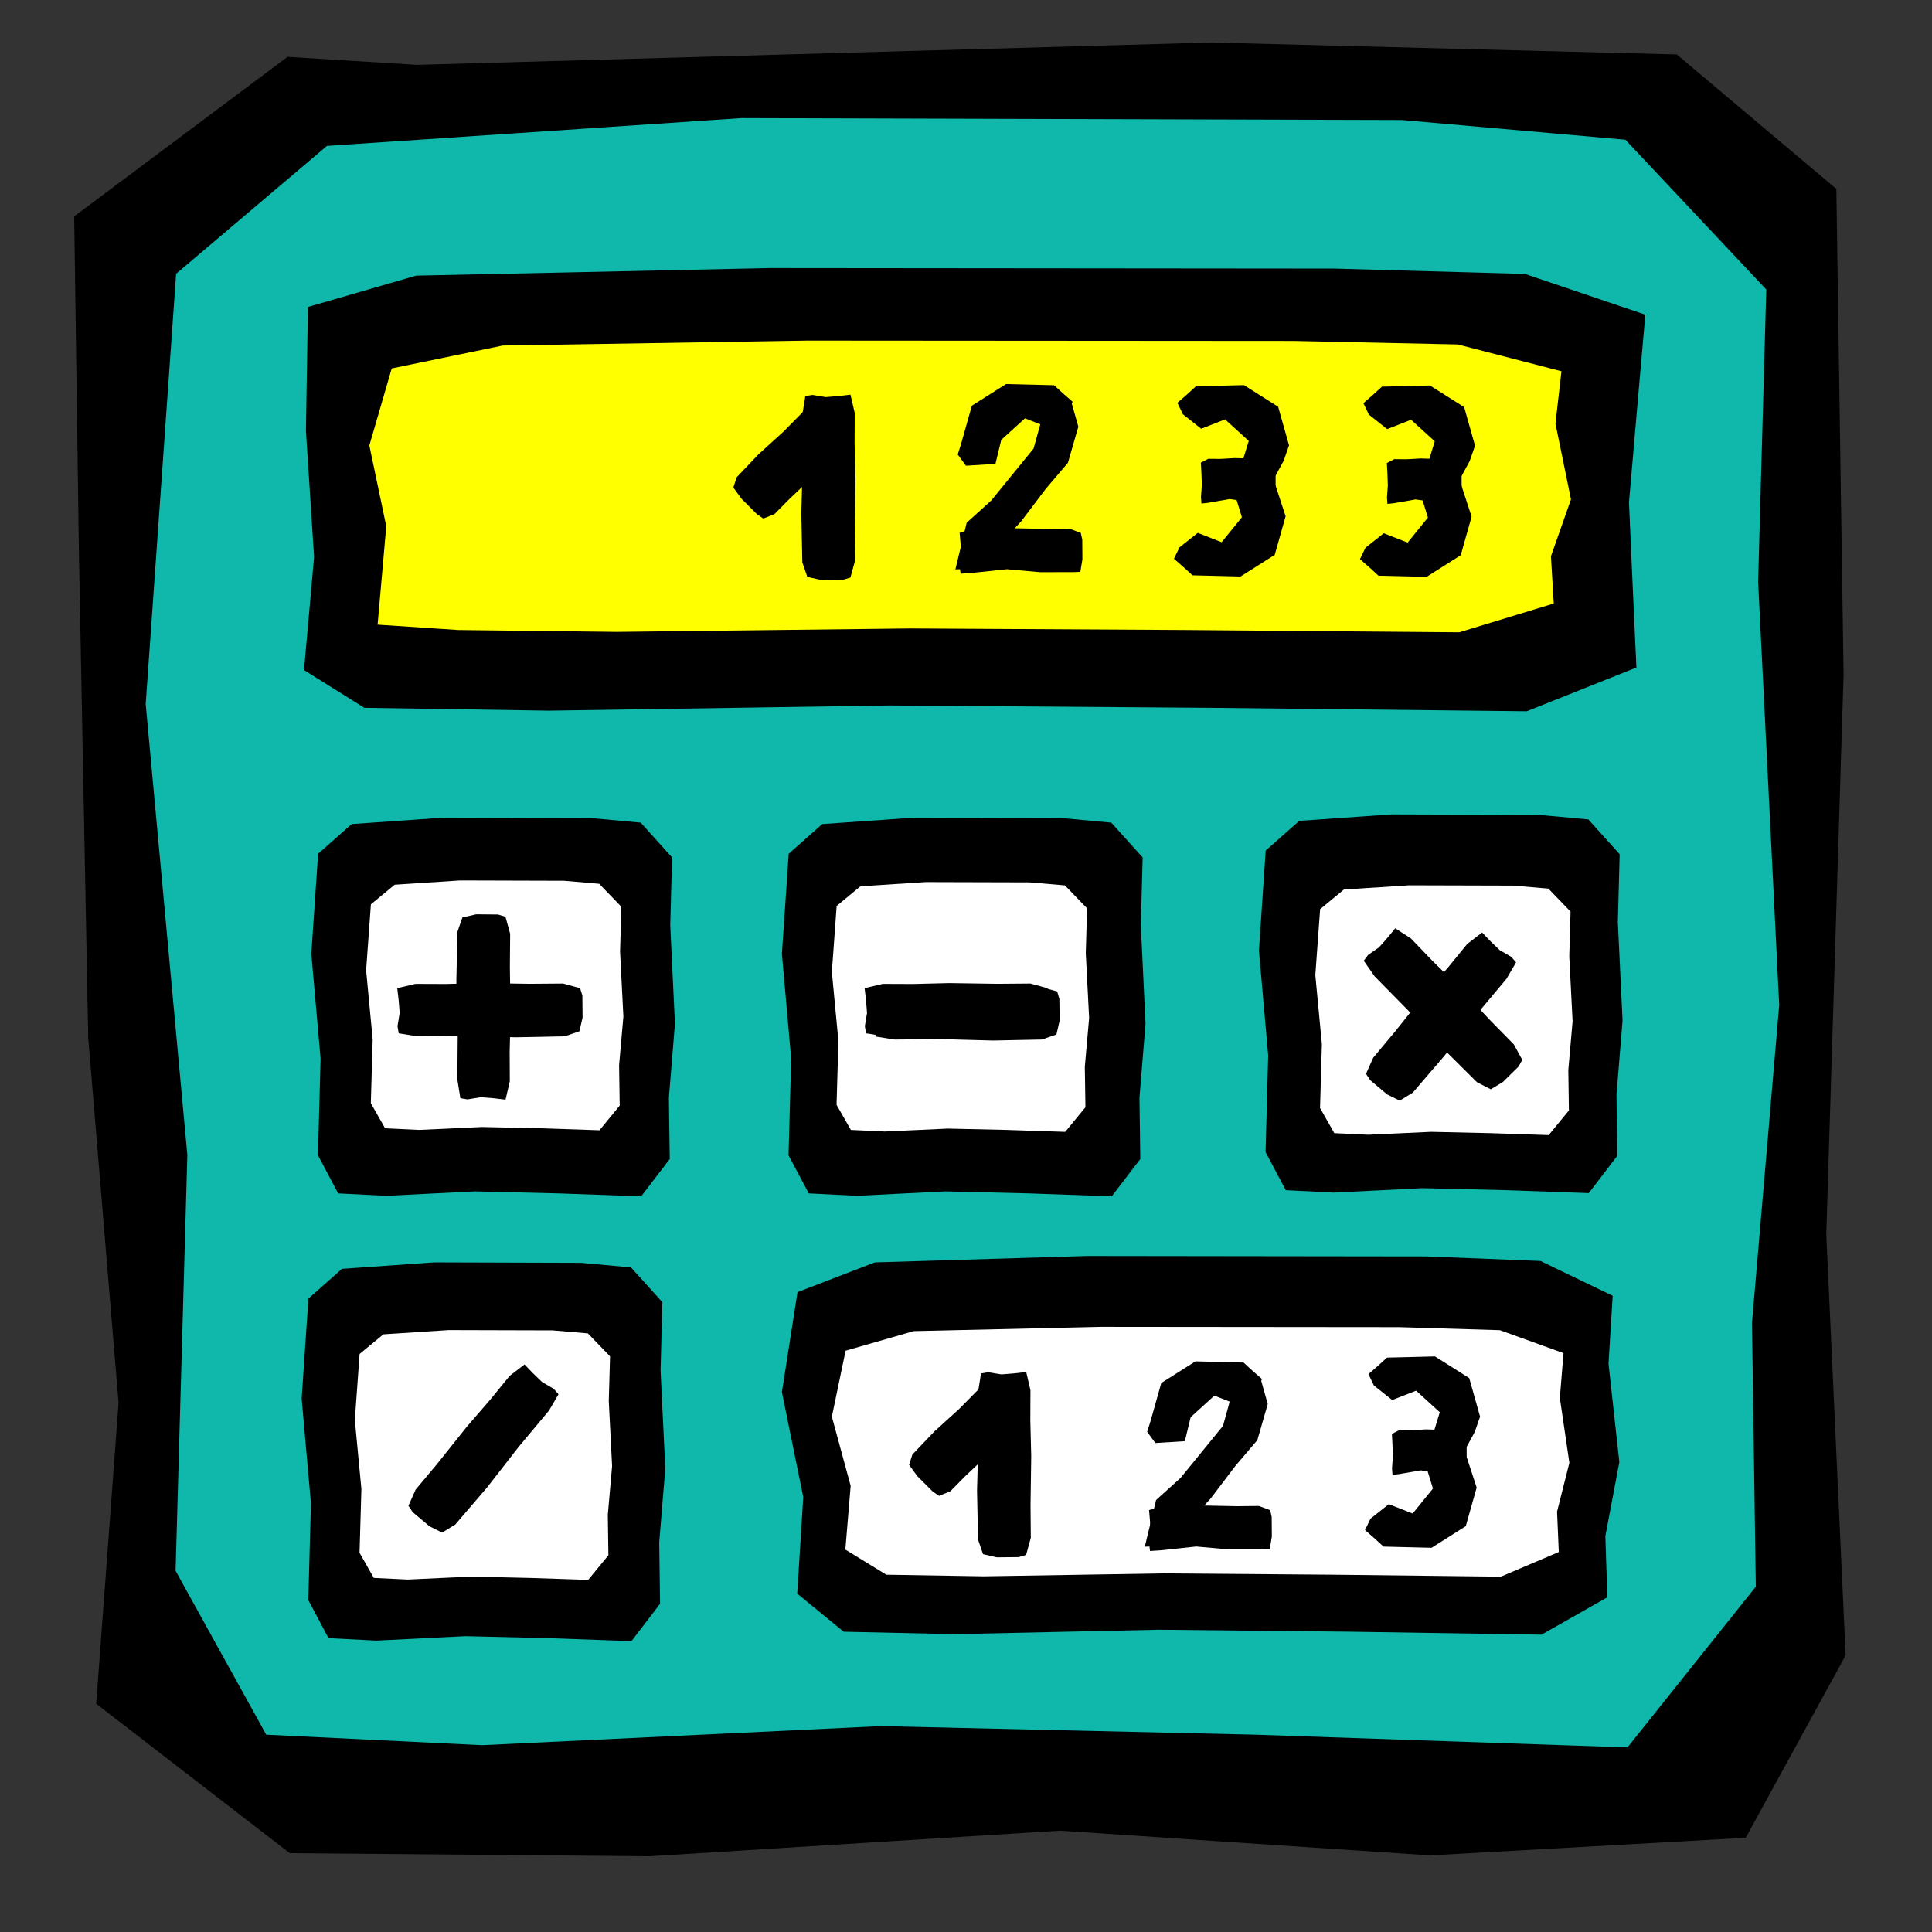 <?xml version="1.0" encoding="UTF-8" standalone="no"?>
<!-- Created with Inkscape (http://www.inkscape.org/) -->
<svg
   xmlns:dc="http://purl.org/dc/elements/1.1/"
   xmlns:cc="http://web.resource.org/cc/"
   xmlns:rdf="http://www.w3.org/1999/02/22-rdf-syntax-ns#"
   xmlns:svg="http://www.w3.org/2000/svg"
   xmlns="http://www.w3.org/2000/svg"
   xmlns:sodipodi="http://sodipodi.sourceforge.net/DTD/sodipodi-0.dtd"
   xmlns:inkscape="http://www.inkscape.org/namespaces/inkscape"
   width="100"
   height="100"
   id="svg12024"
   sodipodi:version="0.32"
   inkscape:version="0.44.1"
   version="1.0"
   sodipodi:docbase="/home/mat/Travaux/Inkscape/Gcompris/boardicons"
   sodipodi:docname="algebra_group.svg">
  <rect width="100%" height="100%" fill="#333333" stroke="none"/>
  <defs
     id="defs12026" />
  <sodipodi:namedview
     id="base"
     pagecolor="#ffffff"
     bordercolor="#666666"
     borderopacity="1.0"
     inkscape:pageopacity="0.0"
     inkscape:pageshadow="2"
     inkscape:zoom="5.6362496"
     inkscape:cx="62.143374"
     inkscape:cy="43.600611"
     inkscape:document-units="px"
     inkscape:current-layer="layer1"
     height="100px"
     width="100px"
     inkscape:window-width="1015"
     inkscape:window-height="891"
     inkscape:window-x="38"
     inkscape:window-y="23" />
  <g
     inkscape:label="Calque 1"
     inkscape:groupmode="layer"
     id="layer1">
    <path
       style="fill:black;fill-opacity:1;fill-rule:evenodd;stroke:none;stroke-width:1px;stroke-linecap:butt;stroke-linejoin:miter;stroke-opacity:1"
       d="M 4.086,28.662 L 4.566,53.709 L 6.137,72.61 L 4.979,88.185 L 14.998,95.92 L 33.624,96.08 L 54.859,94.755 L 74.023,96.036 L 90.359,95.123 L 95.53,85.681 L 94.528,63.893 L 95.423,34.931 L 95.049,9.778 L 86.79,2.819 L 62.683,2.199 L 21.59,3.357 L 14.884,2.942 L 3.84,11.201 L 4.086,28.662 z "
       id="path2101"
       sodipodi:nodetypes="ccccccccccccccccccc" />
    <path
       style="fill:#0fb8aa;fill-opacity:1;fill-rule:evenodd;stroke:none;stroke-width:1px;stroke-linecap:butt;stroke-linejoin:miter;stroke-opacity:1"
       d="M 91,30.109 L 92.092,52.017 L 90.682,68.481 L 90.881,82.125 L 84.238,90.445 L 64.976,89.787 L 45.588,89.343 L 24.955,90.33 L 13.781,89.787 L 9.088,81.304 L 9.697,59.78 L 7.541,36.441 L 9.116,14.17 L 16.923,7.552 L 38.371,6.113 L 72.575,6.213 L 84.13,7.232 L 91.422,14.984 L 91,30.109 z "
       id="path2988"
       sodipodi:nodetypes="ccccccccccccccccccc" />
    <path
       style="fill:black;fill-opacity:1;fill-rule:evenodd;stroke:none;stroke-width:1px;stroke-linecap:butt;stroke-linejoin:miter;stroke-opacity:1"
       d="M 84.801,20.402 L 84.315,26.006 L 84.53,30.839 L 84.7,34.551 L 79.027,36.814 L 62.577,36.635 L 46.02,36.514 L 28.399,36.783 L 18.857,36.635 L 15.736,34.682 L 16.257,28.828 L 15.835,22.302 L 15.938,15.889 L 21.54,14.267 L 39.857,13.875 L 69.066,13.902 L 78.934,14.179 L 85.162,16.288 L 84.801,20.402 z "
       id="path12034"
       sodipodi:nodetypes="ccccccccccccccccccc" />
    <path
       style="fill:yellow;fill-opacity:1;fill-rule:evenodd;stroke:none;stroke-width:1px;stroke-linecap:butt;stroke-linejoin:miter;stroke-opacity:1"
       d="M 80.51,21.925 L 81.313,25.847 L 80.276,28.794 L 80.422,31.237 L 75.536,32.727 L 61.366,32.609 L 47.105,32.529 L 31.927,32.706 L 23.707,32.609 L 19.545,32.332 L 19.993,27.237 L 19.117,23.058 L 20.276,19.071 L 26.018,17.886 L 41.796,17.629 L 66.956,17.647 L 75.456,17.829 L 80.82,19.217 L 80.51,21.925 z "
       id="path12036"
       sodipodi:nodetypes="ccccccccccccccccccc" />
    <path
       style="fill:black;fill-opacity:1;fill-rule:evenodd;stroke:none;stroke-width:1px;stroke-linecap:butt;stroke-linejoin:miter;stroke-opacity:1"
       d="M 34.692,47.897 L 34.935,52.989 L 34.621,56.816 L 34.666,59.988 L 33.187,61.922 L 28.899,61.769 L 24.583,61.665 L 19.99,61.895 L 17.503,61.769 L 16.458,59.797 L 16.594,54.794 L 16.114,49.369 L 16.465,44.192 L 18.202,42.654 L 22.977,42.319 L 30.591,42.342 L 33.163,42.579 L 34.786,44.381 L 34.692,47.897 z "
       id="path12038"
       sodipodi:nodetypes="ccccccccccccccccccc" />
    <path
       style="fill:black;fill-opacity:1;fill-rule:evenodd;stroke:none;stroke-width:1px;stroke-linecap:butt;stroke-linejoin:miter;stroke-opacity:1"
       d="M 59.049,47.897 L 59.292,52.989 L 58.978,56.816 L 59.022,59.988 L 57.544,61.922 L 53.256,61.769 L 48.94,61.665 L 44.347,61.895 L 41.86,61.769 L 40.815,59.797 L 40.951,54.794 L 40.471,49.369 L 40.822,44.192 L 42.559,42.654 L 47.334,42.319 L 54.947,42.342 L 57.52,42.579 L 59.143,44.381 L 59.049,47.897 z "
       id="path12040"
       sodipodi:nodetypes="ccccccccccccccccccc" />
    <path
       style="fill:black;fill-opacity:1;fill-rule:evenodd;stroke:none;stroke-width:1px;stroke-linecap:butt;stroke-linejoin:miter;stroke-opacity:1"
       d="M 83.739,47.73 L 83.983,52.822 L 83.669,56.649 L 83.713,59.821 L 82.234,61.755 L 77.946,61.602 L 73.631,61.499 L 69.038,61.728 L 66.551,61.602 L 65.506,59.63 L 65.641,54.627 L 65.162,49.202 L 65.512,44.025 L 67.25,42.487 L 72.024,42.152 L 79.638,42.176 L 82.21,42.412 L 83.833,44.214 L 83.739,47.73 z "
       id="path12042"
       sodipodi:nodetypes="ccccccccccccccccccc" />
    <path
       style="fill:black;fill-opacity:1;fill-rule:evenodd;stroke:none;stroke-width:1px;stroke-linecap:butt;stroke-linejoin:miter;stroke-opacity:1"
       d="M 34.191,70.919 L 34.435,76.011 L 34.121,79.838 L 34.165,83.01 L 32.686,84.944 L 28.399,84.791 L 24.083,84.688 L 19.49,84.917 L 17.003,84.791 L 15.958,82.819 L 16.094,77.816 L 15.614,72.391 L 15.964,67.214 L 17.702,65.676 L 22.476,65.341 L 30.09,65.365 L 32.662,65.602 L 34.285,67.403 L 34.191,70.919 z "
       id="path12044"
       sodipodi:nodetypes="ccccccccccccccccccc" />
    <path
       style="fill:black;fill-opacity:1;fill-rule:evenodd;stroke:none;stroke-width:1px;stroke-linecap:butt;stroke-linejoin:miter;stroke-opacity:1"
       d="M 83.256,70.586 L 83.816,75.678 L 83.093,79.505 L 83.195,82.676 L 79.789,84.61 L 69.915,84.457 L 59.976,84.354 L 49.398,84.584 L 43.67,84.457 L 41.264,82.485 L 41.576,77.482 L 40.471,72.057 L 41.279,66.881 L 45.28,65.342 L 56.276,65.008 L 73.81,65.031 L 79.734,65.268 L 83.472,67.07 L 83.256,70.586 z "
       id="path12046"
       sodipodi:nodetypes="ccccccccccccccccccc" />
    <path
       style="fill:white;fill-opacity:1;fill-rule:evenodd;stroke:none;stroke-width:1px;stroke-linecap:butt;stroke-linejoin:miter;stroke-opacity:1"
       d="M 32.094,49.251 L 32.266,52.61 L 32.044,55.134 L 32.075,57.226 L 31.029,58.502 L 27.995,58.401 L 24.942,58.333 L 21.693,58.484 L 19.933,58.401 L 19.194,57.1 L 19.29,53.8 L 18.95,50.222 L 19.198,46.808 L 20.428,45.793 L 23.806,45.572 L 29.192,45.588 L 31.012,45.744 L 32.16,46.932 L 32.094,49.251 z "
       id="path12050"
       sodipodi:nodetypes="ccccccccccccccccccc" />
    <path
       style="fill:white;fill-opacity:1;fill-rule:evenodd;stroke:none;stroke-width:1px;stroke-linecap:butt;stroke-linejoin:miter;stroke-opacity:1"
       d="M 56.2,49.335 L 56.373,52.693 L 56.15,55.218 L 56.182,57.31 L 55.136,58.585 L 52.102,58.484 L 49.049,58.416 L 45.799,58.567 L 44.04,58.484 L 43.3,57.184 L 43.396,53.884 L 43.057,50.306 L 43.305,46.891 L 44.534,45.876 L 47.912,45.656 L 53.299,45.671 L 55.119,45.827 L 56.267,47.016 L 56.2,49.335 z "
       id="path12052"
       sodipodi:nodetypes="ccccccccccccccccccc" />
    <path
       style="fill:white;fill-opacity:1;fill-rule:evenodd;stroke:none;stroke-width:1px;stroke-linecap:butt;stroke-linejoin:miter;stroke-opacity:1"
       d="M 81.225,49.502 L 81.397,52.86 L 81.175,55.384 L 81.206,57.476 L 80.16,58.752 L 77.126,58.651 L 74.073,58.583 L 70.823,58.734 L 69.064,58.651 L 68.325,57.35 L 68.421,54.05 L 68.081,50.472 L 68.329,47.058 L 69.559,46.043 L 72.936,45.823 L 78.323,45.838 L 80.143,45.994 L 81.291,47.183 L 81.225,49.502 z "
       id="path12054"
       sodipodi:nodetypes="ccccccccccccccccccc" />
    <path
       style="fill:white;fill-opacity:1;fill-rule:evenodd;stroke:none;stroke-width:1px;stroke-linecap:butt;stroke-linejoin:miter;stroke-opacity:1"
       d="M 80.737,72.357 L 81.23,75.716 L 80.593,78.24 L 80.683,80.332 L 77.684,81.607 L 68.987,81.506 L 60.234,81.438 L 50.919,81.59 L 45.874,81.506 L 43.755,80.206 L 44.03,76.906 L 43.057,73.328 L 43.768,69.913 L 47.292,68.899 L 56.976,68.678 L 72.418,68.693 L 77.635,68.85 L 80.927,70.038 L 80.737,72.357 z "
       id="path12058"
       sodipodi:nodetypes="ccccccccccccccccccc" />
    <path
       style="fill:white;fill-opacity:1;fill-rule:evenodd;stroke:none;stroke-width:1px;stroke-linecap:butt;stroke-linejoin:miter;stroke-opacity:1"
       d="M 31.51,72.524 L 31.682,75.883 L 31.46,78.407 L 31.491,80.499 L 30.445,81.774 L 27.412,81.673 L 24.358,81.605 L 21.109,81.757 L 19.349,81.673 L 18.61,80.373 L 18.706,77.073 L 18.366,73.495 L 18.614,70.08 L 19.844,69.065 L 23.222,68.845 L 28.608,68.86 L 30.428,69.016 L 31.576,70.205 L 31.51,72.524 z "
       id="path12060"
       sodipodi:nodetypes="ccccccccccccccccccc" />
    <path
       style="fill:black;fill-opacity:1;fill-rule:evenodd;stroke:none;stroke-width:1px;stroke-linecap:butt;stroke-linejoin:miter;stroke-opacity:1"
       d="M 26.391,50.054 L 26.427,52.546 L 26.38,54.418 L 26.387,55.97 L 26.166,56.917 L 25.527,56.842 L 24.884,56.791 L 24.199,56.904 L 23.828,56.842 L 23.673,55.877 L 23.693,53.429 L 23.621,50.774 L 23.674,48.241 L 23.933,47.488 L 24.644,47.324 L 25.779,47.335 L 26.163,47.451 L 26.405,48.333 L 26.391,50.054 z "
       id="path12062"
       sodipodi:nodetypes="ccccccccccccccccccc" />
    <path
       style="fill:black;fill-opacity:1;fill-rule:evenodd;stroke:none;stroke-width:1px;stroke-linecap:butt;stroke-linejoin:miter;stroke-opacity:1"
       d="M 27.425,50.921 L 24.933,50.884 L 23.06,50.931 L 21.508,50.925 L 20.562,51.145 L 20.636,51.784 L 20.687,52.428 L 20.575,53.112 L 20.636,53.483 L 21.601,53.639 L 24.05,53.618 L 26.704,53.69 L 29.238,53.638 L 29.99,53.379 L 30.154,52.667 L 30.143,51.532 L 30.027,51.149 L 29.145,50.907 L 27.425,50.921 z "
       id="path12064"
       sodipodi:nodetypes="ccccccccccccccccccc" />
    <path
       style="fill:black;fill-opacity:1;fill-rule:evenodd;stroke:none;stroke-width:1px;stroke-linecap:butt;stroke-linejoin:miter;stroke-opacity:1"
       d="M 51.615,50.921 L 49.123,50.884 L 47.25,50.931 L 45.698,50.925 L 44.752,51.145 L 44.826,51.784 L 44.877,52.428 L 44.765,53.112 L 44.826,53.483 L 45.791,53.639 L 48.24,53.618 L 50.894,53.69 L 53.428,53.638 L 54.181,53.379 L 54.344,52.667 L 54.333,51.532 L 54.217,51.149 L 53.335,50.907 L 51.615,50.921 z "
       id="path12066"
       sodipodi:nodetypes="ccccccccccccccccccc" />
    <path
       style="fill:black;fill-opacity:1;fill-rule:evenodd;stroke:none;stroke-width:1px;stroke-linecap:butt;stroke-linejoin:miter;stroke-opacity:1"
       d="M 77.148,52.828 L 75.442,51.011 L 74.107,49.697 L 73.033,48.576 L 72.217,48.049 L 71.81,48.547 L 71.382,49.031 L 70.812,49.426 L 70.588,49.728 L 71.147,50.53 L 72.863,52.276 L 74.656,54.235 L 76.454,56.02 L 77.164,56.381 L 77.789,56.004 L 78.597,55.208 L 78.793,54.858 L 78.354,54.056 L 77.148,52.828 z "
       id="path12068"
       sodipodi:nodetypes="ccccccccccccccccccc" />
    <path
       style="fill:black;fill-opacity:1;fill-rule:evenodd;stroke:none;stroke-width:1px;stroke-linecap:butt;stroke-linejoin:miter;stroke-opacity:1"
       d="M 72.181,53.426 L 73.736,51.479 L 74.962,50.062 L 75.943,48.859 L 76.714,48.268 L 77.16,48.732 L 77.625,49.18 L 78.225,49.528 L 78.472,49.811 L 77.98,50.655 L 76.409,52.533 L 74.778,54.629 L 73.128,56.552 L 72.45,56.969 L 71.796,56.644 L 70.927,55.914 L 70.704,55.581 L 71.078,54.746 L 72.181,53.426 z "
       id="path12070"
       sodipodi:nodetypes="ccccccccccccccccccc" />
    <path
       style="fill:black;fill-opacity:1;fill-rule:evenodd;stroke:none;stroke-width:1px;stroke-linecap:butt;stroke-linejoin:miter;stroke-opacity:1"
       d="M 22.617,75.783 L 24.172,73.836 L 25.398,72.419 L 26.379,71.216 L 27.15,70.625 L 27.596,71.089 L 28.061,71.537 L 28.661,71.885 L 28.908,72.168 L 28.415,73.012 L 26.845,74.89 L 25.214,76.986 L 23.564,78.91 L 22.886,79.326 L 22.232,79.001 L 21.363,78.271 L 21.14,77.938 L 21.513,77.103 L 22.617,75.783 z "
       id="path12074"
       sodipodi:nodetypes="ccccccccccccccccccc" />
    <path
       style="fill:black;fill-opacity:1;fill-rule:evenodd;stroke:none;stroke-width:1px;stroke-linecap:butt;stroke-linejoin:miter;stroke-opacity:1"
       d="M 52.115,51.088 L 49.623,51.051 L 47.75,51.098 L 46.198,51.091 L 45.252,51.312 L 45.327,51.951 L 45.377,52.594 L 45.265,53.279 L 45.327,53.65 L 46.292,53.806 L 48.74,53.785 L 51.395,53.857 L 53.928,53.805 L 54.681,53.546 L 54.845,52.834 L 54.833,51.699 L 54.717,51.316 L 53.836,51.074 L 52.115,51.088 z "
       id="path12076"
       sodipodi:nodetypes="ccccccccccccccccccc" />
    <path
       style="fill:black;fill-opacity:1;fill-rule:evenodd;stroke:none;stroke-width:1px;stroke-linecap:butt;stroke-linejoin:miter;stroke-opacity:1"
       d="M 62.661,77.565 L 63.939,75.88 L 65.081,74.54 L 65.618,72.671 L 65.267,71.425 L 64.749,70.963 L 64.403,70.816 L 63.754,72.168 L 63.302,73.803 L 61.109,76.493 L 59.839,77.64 L 59.255,80.055 L 61.34,79.995 L 61.485,78.848 L 62.661,77.565 z "
       id="path12082"
       sodipodi:nodetypes="ccccccccccccccc" />
    <path
       style="fill:black;fill-opacity:1;fill-rule:evenodd;stroke:none;stroke-width:1px;stroke-linecap:butt;stroke-linejoin:miter;stroke-opacity:1"
       d="M 61.629,73.353 L 62.856,72.238 L 64.092,72.722 L 65.039,71.971 L 65.323,71.381 L 64.839,70.96 L 64.364,70.525 L 61.878,70.464 L 60.107,71.585 L 59.545,73.581 L 59.377,74.11 L 59.801,74.691 L 61.328,74.595 L 61.629,73.353 z "
       id="path12084"
       sodipodi:nodetypes="cccccccccccccc" />
    <path
       style="fill:black;fill-opacity:1;fill-rule:evenodd;stroke:none;stroke-width:1px;stroke-linecap:butt;stroke-linejoin:miter;stroke-opacity:1"
       d="M 53.34,77.877 L 53.376,75.385 L 53.329,73.512 L 53.336,71.96 L 53.116,71.014 L 52.476,71.088 L 51.833,71.139 L 51.148,71.027 L 50.778,71.088 L 50.622,72.053 L 50.642,74.502 L 50.571,77.156 L 50.623,79.69 L 50.882,80.443 L 51.594,80.606 L 52.728,80.595 L 53.112,80.479 L 53.354,79.597 L 53.34,77.877 z "
       id="path12086"
       sodipodi:nodetypes="ccccccccccccccccccc" />
    <path
       style="fill:black;fill-opacity:1;fill-rule:evenodd;stroke:none;stroke-width:1px;stroke-linecap:butt;stroke-linejoin:miter;stroke-opacity:1"
       d="M 49.972,76.395 L 51.154,75.279 L 51.991,74.388 L 52.716,73.682 L 53,73.091 L 52.517,72.671 L 52.041,72.236 L 51.612,71.697 L 51.323,71.461 L 50.766,71.793 L 49.644,72.929 L 48.361,74.094 L 47.222,75.291 L 47.054,75.821 L 47.478,76.402 L 48.281,77.205 L 48.604,77.425 L 49.183,77.193 L 49.972,76.395 z "
       id="path12088"
       sodipodi:nodetypes="ccccccccccccccccccc" />
    <path
       style="fill:black;fill-opacity:1;fill-rule:evenodd;stroke:none;stroke-width:1px;stroke-linecap:butt;stroke-linejoin:miter;stroke-opacity:1"
       d="M 64.022,77.96 L 62.371,77.927 L 61.13,77.97 L 60.102,77.964 L 59.475,78.163 L 59.525,78.742 L 59.558,79.324 L 59.484,79.944 L 59.525,80.279 L 60.075,80.243 L 61.919,80.047 L 63.633,80.201 L 65.356,80.198 L 65.721,80.185 L 65.83,79.541 L 65.822,78.514 L 65.746,78.167 L 65.161,77.948 L 64.022,77.96 z "
       id="path12090"
       sodipodi:nodetypes="ccccccccccccccccccc" />
    <path
       style="fill:black;fill-opacity:1;fill-rule:evenodd;stroke:none;stroke-width:1px;stroke-linecap:butt;stroke-linejoin:miter;stroke-opacity:1"
       d="M 74.263,22.843 L 73.036,21.727 L 71.8,22.211 L 70.853,21.46 L 70.569,20.87 L 71.052,20.449 L 71.528,20.014 L 74.014,19.953 L 75.785,21.074 L 76.347,23.07 L 76.071,23.865 L 75.514,24.89 L 73.854,24.173 L 74.263,22.843 z "
       id="path12092"
       sodipodi:nodetypes="cccccccccccccc" />
    <path
       style="fill:black;fill-opacity:1;fill-rule:evenodd;stroke:none;stroke-width:1px;stroke-linecap:butt;stroke-linejoin:miter;stroke-opacity:1"
       d="M 73.908,26.791 L 72.859,28.084 L 71.623,27.601 L 70.676,28.351 L 70.391,28.942 L 70.875,29.362 L 71.35,29.797 L 73.837,29.858 L 75.607,28.738 L 76.17,26.741 L 75.647,25.143 L 73.499,25.461 L 73.908,26.791 z "
       id="path12094"
       sodipodi:nodetypes="ccccccccccccc" />
    <path
       style="fill:black;fill-opacity:1;fill-rule:evenodd;stroke:none;stroke-width:1px;stroke-linecap:butt;stroke-linejoin:miter;stroke-opacity:1"
       d="M 74.553,23.763 L 73.548,23.73 L 72.792,23.772 L 72.166,23.766 L 71.784,23.966 L 71.814,24.544 L 71.834,25.126 L 71.789,25.746 L 71.814,26.082 L 72.149,26.045 L 73.272,25.85 L 74.317,26.003 L 75.366,26 L 75.589,25.987 L 75.655,25.343 L 75.65,24.316 L 75.603,23.969 L 75.247,23.75 L 74.553,23.763 z "
       id="path12096"
       sodipodi:nodetypes="ccccccccccccccccccc" />
    <path
       style="fill:black;fill-opacity:1;fill-rule:evenodd;stroke:none;stroke-width:1px;stroke-linecap:butt;stroke-linejoin:miter;stroke-opacity:1"
       d="M 52.857,26.981 L 54.134,25.295 L 55.276,23.955 L 55.814,22.086 L 55.462,20.84 L 54.945,20.378 L 54.599,20.231 L 53.95,21.583 L 53.497,23.218 L 51.304,25.908 L 50.035,27.055 L 49.451,29.47 L 51.536,29.41 L 51.68,28.263 L 52.857,26.981 z "
       id="path12098"
       sodipodi:nodetypes="ccccccccccccccc" />
    <path
       style="fill:black;fill-opacity:1;fill-rule:evenodd;stroke:none;stroke-width:1px;stroke-linecap:butt;stroke-linejoin:miter;stroke-opacity:1"
       d="M 51.825,22.768 L 53.051,21.653 L 54.287,22.137 L 55.234,21.386 L 55.519,20.796 L 55.035,20.375 L 54.56,19.94 L 52.073,19.879 L 50.303,21 L 49.74,22.996 L 49.573,23.525 L 49.996,24.106 L 51.524,24.01 L 51.825,22.768 z "
       id="path12100"
       sodipodi:nodetypes="cccccccccccccc" />
    <path
       style="fill:black;fill-opacity:1;fill-rule:evenodd;stroke:none;stroke-width:1px;stroke-linecap:butt;stroke-linejoin:miter;stroke-opacity:1"
       d="M 44.245,27.292 L 44.281,24.8 L 44.234,22.927 L 44.241,21.375 L 44.021,20.429 L 43.382,20.503 L 42.738,20.554 L 42.054,20.442 L 41.683,20.503 L 41.527,21.468 L 41.547,23.917 L 41.476,26.572 L 41.528,29.105 L 41.787,29.858 L 42.499,30.021 L 43.634,30.01 L 44.017,29.894 L 44.259,29.012 L 44.245,27.292 z "
       id="path12102"
       sodipodi:nodetypes="ccccccccccccccccccc" />
    <path
       style="fill:black;fill-opacity:1;fill-rule:evenodd;stroke:none;stroke-width:1px;stroke-linecap:butt;stroke-linejoin:miter;stroke-opacity:1"
       d="M 40.877,25.81 L 42.059,24.694 L 42.896,23.803 L 43.621,23.097 L 43.905,22.506 L 43.422,22.086 L 42.946,21.651 L 42.518,21.112 L 42.229,20.876 L 41.671,21.208 L 40.549,22.344 L 39.266,23.509 L 38.127,24.706 L 37.959,25.236 L 38.383,25.817 L 39.186,26.62 L 39.509,26.84 L 40.088,26.608 L 40.877,25.81 z "
       id="path12104"
       sodipodi:nodetypes="ccccccccccccccccccc" />
    <path
       style="fill:black;fill-opacity:1;fill-rule:evenodd;stroke:none;stroke-width:1px;stroke-linecap:butt;stroke-linejoin:miter;stroke-opacity:1"
       d="M 54.217,27.375 L 52.566,27.343 L 51.326,27.385 L 50.297,27.379 L 49.671,27.578 L 49.72,28.157 L 49.754,28.739 L 49.679,29.359 L 49.72,29.694 L 50.271,29.658 L 52.114,29.462 L 53.829,29.616 L 55.551,29.613 L 55.917,29.6 L 56.025,28.956 L 56.018,27.929 L 55.941,27.582 L 55.357,27.363 L 54.217,27.375 z "
       id="path12106"
       sodipodi:nodetypes="ccccccccccccccccccc" />
    <path
       style="fill:black;fill-opacity:1;fill-rule:evenodd;stroke:none;stroke-width:1px;stroke-linecap:butt;stroke-linejoin:miter;stroke-opacity:1"
       d="M 64.635,22.823 L 63.409,21.708 L 62.173,22.192 L 61.226,21.441 L 60.942,20.85 L 61.425,20.43 L 61.901,19.995 L 64.387,19.934 L 66.157,21.055 L 66.72,23.051 L 66.444,23.846 L 65.887,24.871 L 64.227,24.154 L 64.635,22.823 z "
       id="path12108"
       sodipodi:nodetypes="cccccccccccccc" />
    <path
       style="fill:black;fill-opacity:1;fill-rule:evenodd;stroke:none;stroke-width:1px;stroke-linecap:butt;stroke-linejoin:miter;stroke-opacity:1"
       d="M 64.281,26.772 L 63.231,28.065 L 61.996,27.581 L 61.049,28.332 L 60.764,28.922 L 61.248,29.343 L 61.723,29.778 L 64.21,29.839 L 65.98,28.718 L 66.543,26.722 L 66.02,25.123 L 63.872,25.441 L 64.281,26.772 z "
       id="path12110"
       sodipodi:nodetypes="ccccccccccccc" />
    <path
       style="fill:black;fill-opacity:1;fill-rule:evenodd;stroke:none;stroke-width:1px;stroke-linecap:butt;stroke-linejoin:miter;stroke-opacity:1"
       d="M 64.926,23.743 L 63.921,23.71 L 63.165,23.753 L 62.539,23.747 L 62.157,23.946 L 62.187,24.525 L 62.207,25.107 L 62.162,25.727 L 62.187,26.062 L 62.522,26.026 L 63.645,25.83 L 64.689,25.984 L 65.739,25.981 L 65.961,25.968 L 66.028,25.324 L 66.023,24.297 L 65.976,23.949 L 65.62,23.73 L 64.926,23.743 z "
       id="path12112"
       sodipodi:nodetypes="ccccccccccccccccccc" />
    <path
       style="fill:black;fill-opacity:1;fill-rule:evenodd;stroke:none;stroke-width:1px;stroke-linecap:butt;stroke-linejoin:miter;stroke-opacity:1"
       d="M 74.524,73.098 L 73.297,71.982 L 72.061,72.466 L 71.115,71.715 L 70.83,71.125 L 71.314,70.704 L 71.789,70.27 L 74.275,70.208 L 76.046,71.329 L 76.608,73.325 L 76.332,74.12 L 75.775,75.146 L 74.115,74.428 L 74.524,73.098 z "
       id="path12421"
       sodipodi:nodetypes="cccccccccccccc" />
    <path
       style="fill:black;fill-opacity:1;fill-rule:evenodd;stroke:none;stroke-width:1px;stroke-linecap:butt;stroke-linejoin:miter;stroke-opacity:1"
       d="M 74.169,77.046 L 73.12,78.339 L 71.884,77.856 L 70.937,78.606 L 70.653,79.197 L 71.136,79.617 L 71.612,80.052 L 74.098,80.113 L 75.868,78.993 L 76.431,76.997 L 75.909,75.398 L 73.76,75.716 L 74.169,77.046 z "
       id="path12423"
       sodipodi:nodetypes="ccccccccccccc" />
    <path
       style="fill:black;fill-opacity:1;fill-rule:evenodd;stroke:none;stroke-width:1px;stroke-linecap:butt;stroke-linejoin:miter;stroke-opacity:1"
       d="M 74.814,74.018 L 73.809,73.985 L 73.053,74.027 L 72.427,74.021 L 72.045,74.221 L 72.075,74.799 L 72.096,75.381 L 72.05,76.001 L 72.075,76.337 L 72.411,76.3 L 73.534,76.105 L 74.578,76.258 L 75.627,76.255 L 75.85,76.242 L 75.916,75.598 L 75.911,74.571 L 75.864,74.224 L 75.509,74.005 L 74.814,74.018 z "
       id="path12425"
       sodipodi:nodetypes="ccccccccccccccccccc" />
  </g>
</svg>
